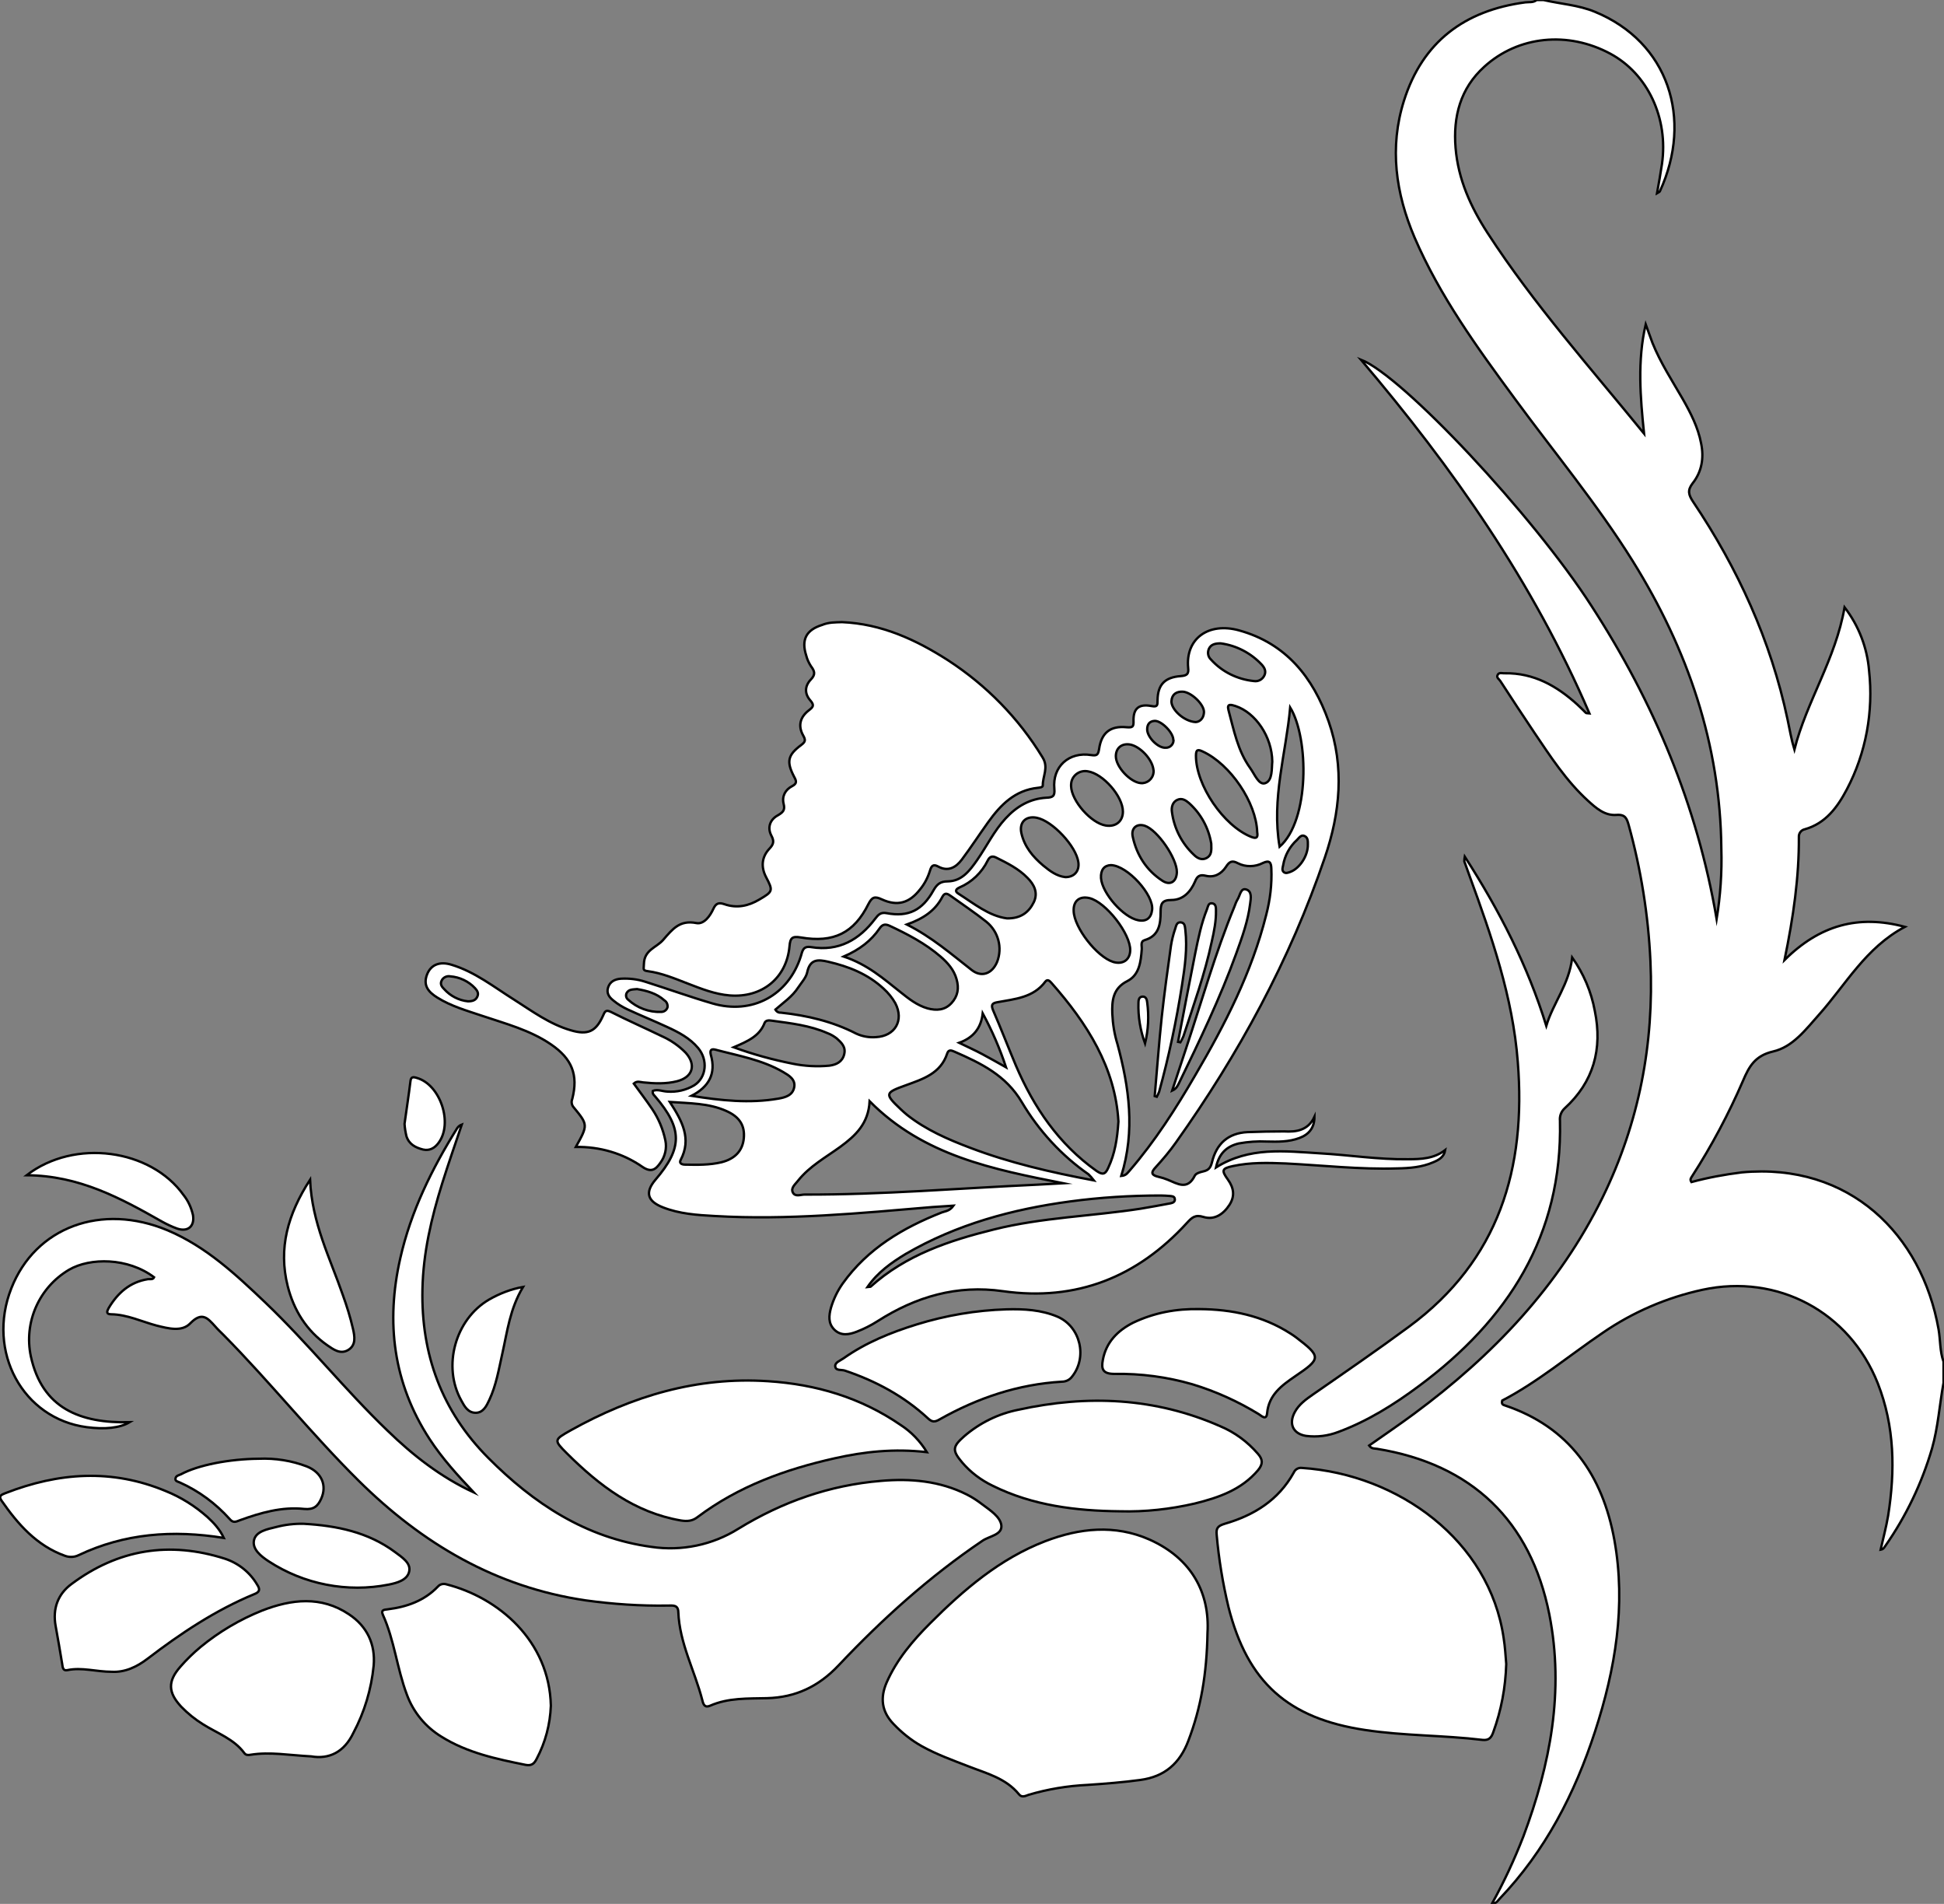 <?xml version="1.0" encoding="utf-8"?>
<!-- Generator: Adobe Illustrator 24.1.0, SVG Export Plug-In . SVG Version: 6.00 Build 0)  -->
<svg version="1.1" id="图层_1" xmlns="http://www.w3.org/2000/svg" xmlns:xlink="http://www.w3.org/1999/xlink" x="0px" y="0px"
	 viewBox="0 0 825.1 807.9" style="enable-background:new 0 0 825.1 807.9;" xml:space="preserve">
<rect x="0" y="0" width="825.1" height="807.9" fill="#808080" stroke="none"/>
<style type="text/css">
	.st0{fill:#FFFFFF;stroke:#000000;stroke-miterlimit:10;}
</style>
<path id="X009E41M2Gra4OT27" class="st0" d="M655.1,0c7.3,1.7,14.8,2.1,21.8,5c31.2,12.8,41.8,45.4,27.6,76.2
	c-0.1,0.2-0.5,0.4-1.2,0.8c0.8-4.4,1.5-8.4,2.1-12.4c2.8-19.5-6.1-38.3-21.9-46.8c-18-9.7-39.1-7.6-53.5,5.5
	c-10.2,9.2-13.3,21.2-12.2,34.5s6.4,25,13.6,36.1c19.6,30.2,43.6,57.1,66.4,85.1c-1.6-15.5-2.9-30.8,0.7-46.4c1,2.7,1.9,5.4,2.9,8
	c3.4,8.4,8.3,15.9,12.8,23.7c3.4,6,6.5,12,7.8,18.8c1.3,6.2,0.3,12.1-3.6,17c-2.3,3-1.7,4.9,0.2,7.8c19,28.3,33,58.9,40.1,92.4
	c0.9,4.2,1.6,8.5,2.9,12.8c5.2-20.5,17.5-38.4,21.3-60.4c6,7.8,9.6,17.1,10.4,26.9c1.9,17.3-1.3,34.9-9.4,50.3
	c-4,7.6-9,14.5-17.9,17c-1.5,0.3-2.6,1.7-2.5,3.3c0.1,17-2.3,33.8-6.1,52.2c14.9-14.8,31.3-19.4,51.1-14.1
	c-16.6,8.8-25,24.4-36.4,37.2c-5.7,6.4-11.2,13.8-19.6,15.7c-7.6,1.8-10.1,6.3-12.7,12.4c-6.1,14.1-13.3,27.6-21.6,40.5
	c-0.4,0.7-1.1,1.3-0.3,2.5c7-1.9,14.1-3.2,21.3-4.1c45.9-4.3,76.5,26.5,83.6,66.6c0.8,4.6,0.5,9.3,2.1,13.7v9
	c-1.7,9.3-2.3,18.8-4.9,27.9c-4.3,14.7-11,28.7-19.8,41.3c-0.5,0.7-0.8,1.4-2,1.6c1.1-4.9,2.4-9.7,3.2-14.5c3-19,2.8-37.8-4.4-56.1
	c-12-30.3-42.5-46.6-74.4-39.7c-15.2,3.3-29.6,9.5-42.4,18.3c-14.3,9.7-27.6,20.9-42.6,28.7c-0.4,1.5,0.3,1.8,0.9,2
	c27.6,9.2,41.7,29.7,46.7,57.2c5,27.8,0.4,54.8-8.2,81.2s-21.1,50.7-40.5,71c-0.8,0.8-1.2,2-3.2,2c5.1-9.2,9.5-18.7,13.3-28.5
	c11.4-30.5,17.4-61.6,11-94.1c-7.9-39.8-33-63.8-73.1-70.3c-1.1-0.2-2.3,0.1-3.4-1.4c6.4-4.5,12.9-8.9,19.1-13.5
	c33.4-24.7,61.5-54.1,80-91.8c15.5-31.7,21.9-65.2,20.3-100.3c-0.9-19.5-4-38.8-9.2-57.6c-0.8-2.8-1.4-4.7-5.2-4.4
	c-5,0.4-8.7-2.9-12.2-6.1c-9.2-8.4-15.9-18.8-22.8-29c-4.8-7.2-9.6-14.4-14.3-21.7c-0.5-0.8-1.7-1.4-1.2-2.5
	c0.6-1.4,2.1-0.7,3.1-0.8c12.3-0.2,22.1,5.4,30.8,13.3c1.2,1.1,2.4,2.3,3.6,3.5c0.2,0.2,0.6,0.1,1.5,0.2
	c-23.9-55.6-57.9-104.1-97-150.1c17.6,6.8,73,65.9,97.8,104.4C702,298,720.4,341.9,728.6,390c1.6-9.8,2.3-19.8,2-29.8
	c-0.4-44.4-14.3-84.7-37.6-122.1c-15.1-24.2-33.4-46.2-50.2-69.1c-15.9-21.6-31.7-43.4-42.4-68.2c-8-18.7-10.8-38.2-4.5-58.1
	c7.9-25,25.8-38.3,51.5-41.7c1.6-0.2,3.4,0.2,4.8-1L655.1,0z"/>
<path id="XE79CFFM2Gra4OT16" class="st0" d="M557.9,473.9c0,4.6-2.3,7.5-6.4,9c-4.5,1.7-9.2,1.6-13.8,1.5c-4-0.2-8,0.1-11.9,0.8
	c-5.1,1.2-8.4,4.2-9.7,10.2c14.2-8.9,29.2-6.9,44.1-6c12.5,0.7,24.9,2.7,37.4,2.5c5.5,0,11-0.2,15.8-3.9c-0.5,3-2.7,4.2-5.1,5.2
	c-4.8,2.1-10,2.5-15.2,2.6c-15.9,0.5-31.6-1.3-47.4-2.1c-7.5-0.3-15-0.5-22.4,1.1c-4.7,1-5,1.8-2.1,5.8c2.5,3.5,3,7,0.6,10.7
	c-2.6,4-6.4,6.5-11,5.1c-3.5-1.1-4.9,0.2-7,2.5c-21,23-46.9,33.4-78.1,29c-19.5-2.8-36.9,2.3-53.2,12.7c-2.8,1.8-5.8,3.3-8.9,4.5
	c-3.1,1.2-6.6,1.9-9.4-0.8s-2.4-6.1-1.5-9.4c1.1-3.7,2.8-7.2,5-10.3c10.6-14.8,25.5-23.6,42-30.1c1.5-0.6,3.3-0.5,5-2.9
	c-3.4,0.2-6.2,0.4-9,0.6c-30.7,2.6-61.4,5.6-92.3,3.8c-7.5-0.4-15-0.9-22.1-3.7c-6.6-2.6-7.6-6.4-3.1-11.7
	c11.6-13.5,11.5-21.7-0.1-35.3c-0.5-0.6-1.3-1.1-1-2.4c2-0.8,4,0.2,6.1,0.3c4,0.3,8-0.6,11.5-2.7c5.1-3.3,5.9-10.7,1.6-15.8
	c-3.5-4.2-8.3-6.7-13.1-8.9c-5.6-2.6-11.3-4.9-16.9-7.5c-2.1-1-4.1-2.2-5.9-3.7c-1.8-1.4-3.1-3.1-2.3-5.6c0.8-2.5,2.9-3.5,5.4-3.7
	c3.5-0.2,7,0.2,10.4,1.3c9.5,3,18.9,6.4,28.5,9.2c16.8,4.9,32.2-3.4,37.5-20c0.7-2.3,0.9-4.5,4.4-3.9c11.7,1.9,20.4-3.1,27.2-12.1
	c1.3-1.7,2.3-2.8,4.9-2.3c9.1,1.7,15.1-1.2,19.8-9.7c1.5-2.6,2.9-3.8,6.1-3.8c6-0.1,9.3-4.6,12.4-9c4.1-5.9,7.2-12.4,12.1-17.7
	c4.7-5.1,10.3-8.4,17.3-8.8c2.7-0.1,3.7-0.6,3.4-3.8c-0.9-9.4,6.2-15.8,15.6-14.3c2.6,0.4,3-0.2,3.4-2.6c1-6.9,4.8-9.9,11.7-9.2
	c2.6,0.2,3-0.2,2.9-2.8c-0.1-5.2,2.3-7.2,7.6-6.2c2.6,0.5,2.6-0.3,2.6-2.5c0.1-6.6,3.1-9.7,9.8-10.2c2.7-0.2,3.5-0.9,3.2-3.5
	c-1.2-12.4,8.6-19.5,21.6-15.9c19.9,5.5,31.4,19.9,38,38.6c6.8,19.4,4.9,38.8-1.6,57.8c-14.8,43.5-36.6,83.5-63.2,120.9
	c-2.6,3.7-5.5,7.1-8.5,10.4c-2.4,2.5-1.8,3.5,1.2,4.2c1.3,0.3,2.6,0.7,3.8,1.2c4.2,1.7,8.4,4.6,11.5-1.7c0.5-1,2.2-1.5,3.5-1.8
	c2.3-0.5,3.2-1.5,3.8-3.9c1.9-7.9,6.9-12.4,15.1-12.8c5.2-0.2,10.3-0.3,15.5-0.3C550.2,480.4,555.2,479.7,557.9,473.9z M475.9,499
	c2.2-0.2,2.7-1.4,3.5-2.2c10.8-12.5,19.7-26.4,28-40.7c12.6-21.5,23.9-43.5,30-67.8c1.7-6.5,2.5-13.1,2.2-19.8
	c-0.1-2.6-0.8-3.6-3.6-2.3c-3.3,1.7-7.3,1.8-10.6,0.1c-2.6-1.4-3.7-0.6-5.1,1.6c-2,3-5,4.6-8.6,3.7c-2.5-0.6-3.6,0.2-4.5,2.5
	c-1.9,4.4-5.1,7.8-10,7.8c-4,0-4.6,1.6-4.6,5c0,5.1-0.6,10.2-6.7,12c-2,0.6-1.2,2.4-1.3,3.9c-0.4,5.3-1,10.9-6.1,13.5
	c-6.2,3.1-6.6,8.4-6.4,13.9c0.2,4.4,0.9,8.7,2.2,12.9C479.2,461.3,481.9,479.7,475.9,499z M474.7,475.9
	c-1.3-22.8-13.2-41.6-28.5-58.9c-0.7-0.8-1.6-1.6-2.5-0.5c-5.1,6.9-13,7.4-20.5,8.8c-2.2,0.4-2.6,1.2-1.7,3.4
	c3.4,7.8,6.4,15.7,9.7,23.5c7.6,17.7,18.1,33.2,34.1,44.6c2.6,1.8,3.8,1.7,5.1-1.3C473.2,489.5,474.2,483.4,474.7,475.9L474.7,475.9
	z M464.3,500.9c-0.7-0.9-1.5-1.8-2.3-2.6c-11.5-8-21.1-18.5-28.3-30.6c-6.7-11.4-17.3-16.5-28.5-21.4c-1.2-0.5-2.6-1.2-3.2,0.8
	c-2.8,8.5-10.4,10.8-17.5,13.4c-8.9,3.2-9.2,3.6-2.1,10.3c0.9,0.8,1.7,1.6,2.6,2.3c8.1,6.4,17.4,10.4,26.9,14
	C428.5,493.4,445.7,497.4,464.3,500.9z M451.3,502.1c-29.7-5.9-59.2-11.6-82.2-34.8c-0.5,9.5-6,14.6-12.4,19.3
	c-6.2,4.5-13,8.2-17.9,14.3c-1.1,1.5-3.3,3.1-2.3,5.1c1,2,3.3,0.9,5,0.9c33,0.1,65.9-2.7,98.8-4.2
	C444.1,502.5,447.7,502.3,451.3,502.1L451.3,502.1z M329.1,428.4c0.5,0.9,1.4,1.4,2.3,1.3c11.1,1.2,21.9,3.7,32,8.9
	c2.6,1.2,5.4,1.7,8.3,1.5c8.2-0.4,12.1-7.1,8.3-14.4c-1.3-2.3-3-4.4-5-6.2c-6.7-6.2-14.8-9.4-23.5-11.4c-4.3-1-7.7-1.2-8.9,4.5
	c-0.5,2.3-2.4,4.3-3.8,6.4C336.3,422.9,332.4,425.5,329.1,428.4z M358.1,405.9c10.2,3.4,17,9.5,24.1,15.1c3.5,2.8,7,5.6,11.5,6.9
	c3.8,1,7.3,0.8,10.1-2.2s3.3-6.4,2.2-10.2c-1.1-4-3.8-7-6.8-9.6c-6.5-5.6-14-9.5-21.7-13.1c-2-0.9-3.1-0.4-4.2,1.2
	C369.8,399.1,365,402.9,358.1,405.9L358.1,405.9z M384.9,392.3c10.7,5.4,18.9,12.6,27.5,19.3c4.2,3.3,8.7,1.6,10.8-3.4
	c2.4-6.1,0.5-13-4.6-17.1c-4.8-3.8-9.9-7.2-14.9-10.8c-1.3-0.9-2.6-1.9-3.7,0.2C397,386.4,391.9,389.8,384.9,392.3L384.9,392.3z
	 M368.2,546.1c0.7-0.1,1.1,0,1.3-0.1c15-13.5,33.4-19.6,52.4-24.3c20.4-5.1,41.5-5.6,62.2-8.8c4.3-0.7,8.5-1.5,12.8-2.3
	c1-0.2,2-0.7,1.7-2c-0.2-1-1.2-1-2-1.1c-1.3-0.1-2.7-0.2-4-0.2c-12.8,0-25.6,0.8-38.3,2.5c-24.6,3.3-48.2,9.7-69.9,22.3
	C378.3,535.8,372.5,539.9,368.2,546.1z M293.5,465c12.4,2,24.6,3.3,36.8,1.2c3-0.5,6.2-1.4,6.8-4.9c0.6-3.3-2.3-5-4.7-6.4
	c-8.9-5.2-19-6.9-28.8-9.5c-2-0.5-2.3,0.5-1.9,2.2C304,455.6,300.9,461.2,293.5,465z M284.3,467.6c5.3,8.2,9.3,15.6,4.6,24.6
	c-0.8,1.5,0.6,2,1.9,2c5.2,0.1,10.3,0.2,15.4-1c5.9-1.5,9-5,9.5-10.2c0.5-5.4-1.8-9.1-7.5-11.6C300.8,468.1,292.9,468.2,284.3,467.6
	L284.3,467.6z M311.4,444.4c8.2,3,16.6,5.3,25.2,7c5,1,10.2,1.3,15.4,0.8c3-0.4,5.5-1.6,6.3-4.8s-1.2-5-3.2-6.8
	c-1.2-0.9-2.5-1.7-3.9-2.2c-7.5-3.3-15.6-4.2-23.7-5.3c-1.2-0.2-2.5-0.2-3,1C322.4,439.6,317.5,441.8,311.4,444.4L311.4,444.4z
	 M427.4,389.7c5.9,0.1,9.3-2.6,11.4-6.9c1.9-4,0.1-7.5-2.7-10.3c-3.8-3.9-8.5-6.2-13.3-8.6c-1.8-0.9-2.8-0.3-3.6,1.3
	c-2.5,5.1-6.8,9.2-12,11.4c-1.3,0.6-2.1,1.5-0.6,2.5C413.4,383.4,419.7,388.7,427.4,389.7L427.4,389.7z M533.6,353.1
	c-0.4-12.6-11.4-28.8-23.1-34.2c-2.1-1-2.9-0.9-2.9,1.8c0,12.5,11.7,29.7,23.4,34.4C533.3,356,534,355.5,533.6,353.1L533.6,353.1z
	 M543.1,359.3c12.8-11.2,12.5-46,4.5-59.1C545.8,319.9,539.6,338.8,543.1,359.3L543.1,359.3z M479.7,403.3
	c0.2-7-10.3-20.5-17.3-22.2c-4.2-1-6.9,1.2-6.7,5.5c0.2,7,9.8,19.4,16.8,21.6C476.6,409.4,479.6,407.3,479.7,403.3L479.7,403.3z
	 M452.2,372.2c3.8,0,6-2.6,5.5-6.3c-0.9-6.8-11-17.6-17.7-18.9c-4.6-0.9-7.5,1.9-6.5,6.5c1.3,5.8,4.9,10.1,9.3,13.8
	C445.6,369.6,448.5,371.8,452.2,372.2L452.2,372.2z M476.6,344.4c0-6.5-8.4-16.1-14.9-17.1c-3.3-0.6-6.4,1.5-7,4.7
	c-0.1,0.5-0.1,1-0.1,1.6c0.2,6.3,8.5,15.7,14.7,16.7C473.6,351,476.6,348.5,476.6,344.4L476.6,344.4z M540,323.2
	c-0.1-10.6-7.1-20.8-15.6-23.6c-1.7-0.5-3.8-1.3-3,1.7c2.3,8.5,3.9,17.2,9.2,24.6c1.9,2.6,3.7,7.5,6.5,6.4
	C540.2,331.1,539.7,326,540,323.2L540,323.2z M471.5,367.1c-2.8,0.1-4.4,2-4.2,5.5c0.5,6.5,9.5,16.7,15.8,17.9
	c3.5,0.7,5.5-1,5.9-4.4C489.8,379.8,478.6,367.3,471.5,367.1L471.5,367.1z M499.5,370.1c0.1-5.8-8.2-17.9-13.6-19.7
	c-3.4-1.1-6,1-5.1,4.8c1.7,7.7,5.8,14.1,12.5,18.5C496.6,375.9,499.4,374.2,499.5,370.1L499.5,370.1z M514.1,358
	c-1.1-6.7-4.4-12.7-9.4-17.2c-1.4-1.2-3-2.3-5-1.4s-2.6,3.1-2.3,5.1c0.9,7,4.2,13.4,9.3,18.2c1.4,1.4,3.3,2.5,5.4,1.4
	C514.3,362.9,514.2,360.9,514.1,358z M518.1,273c-2.3,0-4.1,0.4-5,2.3c-0.7,1.6-0.4,3.4,0.9,4.6c4.7,5.2,11.2,8.4,18.2,9.1
	c1.9,0.3,3.7-0.7,4.5-2.5c0.8-1.8-0.1-3.3-1.2-4.5C530.9,277.1,524.8,273.9,518.1,273z M473.6,320.9c0,4.5,6.1,11,10.5,11.4
	c2.7,0.3,5.2-1.7,5.5-4.5c0.1-0.5,0-1.1-0.1-1.6c-0.7-4.2-5.4-9.2-9.5-10.2C476.4,315.2,473.6,317.2,473.6,320.9L473.6,320.9z
	 M427,452.9c-2.6-7.9-5.9-15.5-9.9-22.9c-0.7,6.2-3.9,10.3-10,12.5c3.7,1.8,6.8,3.2,9.8,4.8S422.9,450.6,427,452.9L427,452.9z
	 M507.4,306.4c1.5,0,3.4-1.2,3.6-4c0.3-3.3-5.3-8.7-9-8.9c-2.7-0.1-4.6,1.1-4.8,4C497,300.9,502.4,306.1,507.4,306.4L507.4,306.4z
	 M270.4,419.7c-1.8,0.2-3.6,0-4.5,1.8c-0.4,1-0.1,2.1,0.7,2.7c3.8,3.5,8.9,5.4,14,5.2c1.2,0,2.3-0.7,2.7-1.9c0.2-1.2-0.3-2.4-1.3-3
	C278.7,421.5,274.5,420.4,270.4,419.7L270.4,419.7z M555.1,358.4c0-1.3,0.1-2.9-1.3-3.6c-1.5-0.8-2.4,0.7-3.3,1.6
	c-3.1,2.8-5.2,6.6-5.9,10.8c-0.2,1-0.6,2,0.2,2.8c0.9,0.8,1.9,0.3,2.8,0C551.7,368.5,555.2,363,555.1,358.4z M498,314
	c0-3.2-5.1-8.2-7.9-8.1c-2.2,0.1-3.2,1.5-3.2,3.6c0,3.3,4.6,8,7.8,7.8c1.8,0.1,3.3-1.3,3.4-3.1C498,314.1,498,314,498,314z"/>
<path id="XB6D21FM2Gra6OT29" class="st0" d="M201.1,633.3c-6.8-7.2-13.4-14.4-18.8-22.7c-15.4-23.7-18.6-49.5-12.4-76.7
	c4.5-19.9,13.4-37.9,24.1-55.1c0.5-0.8,1.2-1.3,2-1.6c-2.8,8.3-5.7,16.6-8.3,24.9c-4.6,14.7-8.1,29.6-8.4,45
	c-0.6,27.6,8.2,51.7,27.9,71.5c19.3,19.4,41.4,34,69.3,37.8c12.8,1.9,25.9-0.8,36.9-7.7c18.6-11.4,38.7-18.5,60.5-20.3
	c12.6-1.1,25,0,36.5,5.8c2.4,1.2,4.6,2.7,6.7,4.3c3.2,2.4,7.4,5.1,7.9,8.7c0.5,4.1-5.1,4.6-8,6.6c-22.5,15.2-42.5,33.2-61.1,52.9
	c-8.4,8.9-18.2,13.6-30.4,13.9c-8.1,0.2-16.4-0.2-24.1,3.2c-2.3,1-2.9-0.6-3.3-2.3c-3.2-12.5-9.7-24.2-10.2-37.5
	c-0.1-3.1-2.4-2.7-4.4-2.7c-11.7,0.2-23.3-0.6-34.9-2.2c-38.2-5.6-69.4-24.1-96.4-50.8c-20-19.8-37.6-41.9-57.4-61.9
	c-1.2-1.2-2.4-2.3-3.5-3.6c-3.1-3.4-5.5-6.4-10.5-1.3c-3.6,3.8-9.4,2.2-14.3,1c-6.4-1.7-12.5-4.7-19.3-4.8c-2.3,0-1.8-1.3-1.1-2.6
	c3.8-6.4,9-11.1,16.7-12.3c0.9-0.1,2.1,0.3,2.6-0.8c-11.1-8.4-27.2-8.4-36.1-3.2c-12.7,7.5-19.3,22.3-16.2,36.8
	C17.9,597.6,34,604,55,603.5c-4.2,2.5-10.6,3.1-18.2,2.1c-27.1-3.6-42.6-32-32-58.9c10.2-26,38.3-36.4,66.4-24.6
	c16.3,6.9,28.9,18.7,41.5,30.7c18.1,17.3,33.7,36.9,51.7,54.2C175.3,617.6,187.1,626.8,201.1,633.3z"/>
<path id="XE79CFFM2Gra6OT17" class="st0" d="M357.4,264c16.7,0.7,31.3,7.4,45,16.2c16.3,10.6,30,24.6,40.1,41.2
	c2.7,4.3,0,8,0.1,11.9c0,0.8-1.3,0.9-2.1,1c-9.7,1-15.8,7.2-21.1,14.6c-3.8,5.3-7.3,10.7-11.2,15.9c-2.5,3.3-5.8,5.2-10,2.9
	c-2.2-1.2-2.9-0.2-3.5,1.8c-0.9,2.9-2.3,5.6-4.2,7.9c-4.5,5.8-9.6,7.3-16.3,4.2c-3-1.4-4.1-0.9-5.6,2c-6.1,12.3-14.8,16.6-28.7,14.2
	c-3.6-0.6-4.5,0.1-4.8,3.7c-1.2,13.6-11.8,22-25.4,20.9c-6.2-0.5-12-2.8-17.7-5c-5.7-2.2-11.1-4.5-17.1-5.3c-2.3-0.3-1.6-1-1.6-3
	c0.1-6.1,5.4-7,8.2-10.3c4-4.6,7-8.5,14.1-7.1c3.2,0.6,5.8-3,7.2-6.1c1.1-2.4,2.4-2.7,4.7-1.9c5.2,1.8,10.1,0.8,14.8-2
	c5.8-3.4,5.9-3.7,2.8-9.6c-2.2-4.3-1.8-8.5,1.5-12c1.7-1.8,2.1-3.1,0.8-5.5c-1.8-3.4-0.6-6.8,2.7-8.6c2.2-1.3,3.2-2.2,2.5-4.9
	c-0.8-3.2,0.7-6,3.6-7.5c2.1-1.1,1.9-2.1,0.9-3.9c-3.4-6.5-2.8-9.3,3-13.6c1.9-1.4,1.8-2.2,0.8-4c-2.3-4.1-1.3-7.8,2.3-10.6
	c1.8-1.4,2.6-2.1,0.8-4.2c-2.6-2.9-2.5-6.2,0.2-9c2-2.1,1.6-3.5,0-5.6c-0.9-1.4-1.6-2.9-2-4.5c-2.2-6.8,0-10.9,6.7-13
	C351.8,264,354.6,264.1,357.4,264z"/>
<path id="XB6D21FM2Gra4OT28_2_" class="st0" d="M512.5,692.9c-0.3,17.5-2.8,31.8-8.1,45.7c-3.6,9.6-10,15.3-20.4,16.7
	c-7.4,1-14.9,1.6-22.4,2.1c-8.5,0.4-16.9,1.8-25,4.2c-1.4,0.5-2.9,1.3-4.1-0.2c-5.6-6.9-13.9-8.9-21.5-11.9
	c-6.7-2.6-13.4-5-19.7-8.5c-4.5-2.5-8.6-5.8-12.1-9.5c-5-5.2-5.7-11-2.9-17.5c4.3-9.8,11.1-17.8,18.5-25.2
	c14.3-14.3,29.6-27.4,48.8-34.8c14.6-5.6,29.6-7.2,44.3-0.7C506,661.4,513.5,676.2,512.5,692.9z"/>
<path id="XB6D21FM2Gra3OT28_2_" class="st0" d="M639.3,706.1c-0.3,9.9-2.1,19.6-5.5,28.9c-0.8,2.3-1.8,3.6-4.6,3.3
	c-16.5-2-33.3-1.7-49.8-4.2c-32.7-4.9-49.9-20.2-58-52.2c-2.4-10-4.1-20.3-5-30.6c-0.3-2.9,0.5-3.8,3.4-4.7
	c12.4-3.6,22.8-10,29.3-21.7c0.6-1.4,2-2.2,3.5-2c40.9,2.7,79.6,30.8,85.6,72.2C638.8,698.8,639,702.5,639.3,706.1z"/>
<path id="X009E41M2Gra8OT27" class="st0" d="M621.7,363.5c14.8,23,26.7,46.3,34.6,71.8c2.9-9.7,9.7-17.6,11-29
	c4.8,6.8,8.1,14.5,9.6,22.7c3.3,16.1-0.5,30.1-12.8,41.3c-1.5,1.4-2.2,3.3-2,5.3c1.1,48.7-22.1,84.5-59.8,112.5
	c-10.6,7.9-21.8,14.9-34.2,19.5c-4.4,1.7-9.1,2.3-13.8,1.7c-5.5-0.9-7.4-5.1-4.8-10c1.8-3.4,4.8-5.5,7.8-7.6
	c13.7-9.5,27.4-18.9,40.8-28.8c38.2-28.2,49.7-67.2,46.1-112.3c-2.1-27.4-11.1-53.3-20.5-79c-0.7-2-1.5-4.1-2.2-6.1
	C621.5,364.8,621.6,364.1,621.7,363.5z"/>
<path id="XB6D21FM2Gra3OT28_1_" class="st0" d="M393.4,616.2c-14-1.6-26.6-0.2-39.1,2.6c-21,4.7-40.9,11.9-58.3,25
	c-2.2,1.7-4.4,1.8-7,1.4c-19.7-3.4-34.6-14.8-48.3-28.4c-5.7-5.7-5.7-5.8,1.6-9.9c26-14.5,53.6-22.8,83.7-20.8
	c20.3,1.3,39.3,6.9,56.3,18.6C386.8,607.6,390.6,611.6,393.4,616.2z"/>
<path id="XB6D21FM2Gra3OT28" class="st0" d="M475.3,641.3c-18.6-0.2-36.9-2.4-53.9-10.8c-5-2.4-9.4-5.7-13-9.9
	c-4.3-5.1-4.2-6.7,0.8-11.1c6.6-5.7,14.5-9.6,23.1-11.3c29.2-6.4,57.9-5.2,85.6,7c6.2,2.6,11.6,6.6,16,11.7c2.1,2.4,2.2,4.3,0.1,6.9
	c-7.1,8.4-16.8,11.7-26.9,14.2C496.7,640.4,486,641.6,475.3,641.3z"/>
<path id="XF37FFFM2Gra4OT20_5_" class="st0" d="M132.1,745.3c-9.4-0.5-17.5-2-25.7-0.7c-1,0.2-2.1,0.2-2.7-0.7
	c-4.4-6-11.5-8.4-17.5-12.2c-3.4-2.1-6.5-4.6-9.3-7.5c-5.6-6-5.8-10.8-0.3-17c2.6-3,5.5-5.8,8.5-8.3c7.9-6.5,16.7-11.7,26.2-15.5
	c12.4-4.8,25-6.3,36.8,1.6c7.7,5.1,11.3,12.7,10.5,21.8c-1,10-3.9,19.7-8.6,28.5C146.1,743.5,139.7,746.6,132.1,745.3z"/>
<path id="XF37FFFM2Gra4OT20_4_" class="st0" d="M233.8,723.8c-0.3,7.9-2.3,15.5-6,22.5c-1,2-2.1,3.1-4.7,2.6
	c-12.4-2.5-24.8-5.1-35.8-12c-6.7-4.1-11.9-10.4-14.6-17.8c-4.2-11.1-5.3-23.1-10.2-33.9c-0.9-2.1,0.5-2.1,2-2.3
	c8.1-1,15.6-3.6,21.4-9.7c0.9-1,2.3-1.3,3.6-0.9C211.6,677.9,233.2,696.3,233.8,723.8z"/>
<path id="XB6D21FM2Gra4OT28_1_" class="st0" d="M427.2,555.6c7.4-0.2,14.7,0.2,21.6,3.1c9.8,4.2,12.9,17.3,6.1,25.6
	c-1,1.3-2.6,2-4.2,2c-18.6,1.1-35.8,6.9-51.9,16c-2.2,1.3-3.3,1.1-5-0.5c-10.2-9.4-22.1-15.8-35.2-20.2c-1.4-0.5-4,0.2-4.1-1.9
	c-0.1-1.6,2.1-2.3,3.5-3.3c9.5-6.7,20.1-11,31.1-14.4C401.4,558.2,414.2,556,427.2,555.6z"/>
<path id="XF37FFFM2Gra4OT20_3_" class="st0" d="M47.4,709.4c-6.5,0-12.6-2-18.8-0.7c-1.9,0.4-2-1.2-2.2-2.6
	c-0.9-5.4-1.8-10.8-2.8-16.2c-1.3-7.2,0.9-13.4,6.7-17.7c19.8-14.8,41.6-18.3,65.1-10.8c5.8,1.9,10.7,5.8,13.8,11.1
	c1.3,2,1,3.1-1.4,4c-16.4,6.8-31.1,16.6-45.1,27.3C58,707.4,53,709.7,47.4,709.4z"/>
<path id="X7FF9FFM2Gra2OT7" class="st0" d="M244.4,486.7c5.2-9.3,5.2-9.4-0.9-16.8c-0.9-1-1.1-2.4-0.6-3.6c2.6-10.2-0.1-17-9-23.1
	c-8.9-6.1-19.3-8.8-29.4-12.2c-6.5-2.2-13-4-18.9-7.7c-3.7-2.3-6.2-5.1-4.3-9.9c1.6-4,5.3-5.6,10.4-4c9.9,3,17.9,9.4,26.5,14.8
	c7.7,4.9,15.1,10.4,24.1,13c7.1,2.1,10.6,0.6,13.6-6.1c0.8-1.8,1.1-2.8,3.4-1.7c7.1,3.6,14.4,6.8,21.6,10.3
	c3.8,1.7,7.3,4.1,10.2,7.1c4.5,5.1,2.9,10.3-3.7,12c-4.7,1.2-9.6,1-14.4,0.5c-1.2-0.1-2.6-0.8-4,0.5c2.6,3.6,5.3,7.1,7.8,10.8
	c2.7,4,4.6,8.5,5.6,13.3c0.7,3.3-0.1,6.8-2.1,9.5c-2,2.9-3.9,4.3-7.7,1.7C264.4,489.4,254.5,486.5,244.4,486.7z M198.6,424.9
	c1.9,0,3.3-0.4,4-2c0.7-1.5-0.1-2.6-1-3.6c-2.7-2.9-6.5-4.7-10.5-5c-1.5-0.3-3.1,0.5-3.7,1.9c-0.7,1.5,0.2,2.6,1.1,3.5
	C191.1,422.6,194.7,424.5,198.6,424.9z"/>
<path id="XB6D21FM2Gra4OT28" class="st0" d="M509.1,555.5c13.7,0.1,26.8,2.8,38.5,10.3c0.8,0.5,1.7,1.1,2.5,1.7
	c10.7,8.2,10.7,9-0.4,16.5c-5.7,3.9-11.2,7.9-11.9,15.7c-0.3,3.2-2.4,1.1-3.5,0.4c-8.8-5.4-18.3-9.7-28.2-12.7
	c-10.7-3.1-21.9-4.6-33.1-4.4c-4.9,0-5.7-2-4.9-6c1.4-7.5,6.3-12.4,12.8-15.7C489.9,557,499.3,555.3,509.1,555.5z"/>
<path id="XF37FFFM2Gra4OT20_2_" class="st0" d="M95,652.6c-21.8-3.5-42.2-1.9-61.6,7.3c-1.8,0.9-3.9,1-5.8,0.3
	c-12-4.3-20-13.4-27-23.5c-1.4-2.1,0.3-2.5,1.7-3.1c22.6-8.8,45.2-10.4,68-0.9c6.5,2.6,12.5,6.4,17.7,11
	C90.7,646.2,93.2,648.8,95,652.6z"/>
<path id="XF37FFFM2Gra4OT20_1_" class="st0" d="M128.9,646.6c14,0.8,27.4,3.5,38.9,12.1c2.8,2.1,6.6,4.5,5.9,8
	c-0.7,3.8-5.2,5-8.7,5.7c-17.6,3.5-36-0.1-51-9.9c-3.2-2.1-7-5.1-6.2-8.9c0.8-3.8,5.6-4.7,9.3-5.6
	C120.9,647,124.9,646.5,128.9,646.6z"/>
<path id="XF37FFFM2Gra4OT20" class="st0" d="M109.8,619c7-0.3,14,0.8,20.5,3.3c6.2,2.5,8.6,8,6,13.7c-1.4,3.1-3.1,4.7-7.2,4.3
	c-9.4-1-18.5,1.6-27.3,4.8c-1.6,0.6-2.8,1.3-4.3-0.5c-5.9-6.6-13.1-11.9-21.1-15.5c-0.8-0.4-2.2-0.5-1.9-1.8
	c0.2-1.1,1.4-1.3,2.3-1.7C84,621.7,97.3,619.1,109.8,619z"/>
<path id="X81B540M2Gra5OT4_3_" class="st0" d="M131.6,500.6c0.8,18.4,8.5,33.3,13.9,48.9c1.7,4.7,3.2,9.5,4.3,14.3
	c0.7,3.1,1.5,7-2.1,9.1c-3.3,1.9-6.2-0.3-8.7-2c-8.9-6.2-14.3-14.9-16.9-25.2C118.1,529.7,122.1,515.3,131.6,500.6z"/>
<path id="X81B540M2Gra5OT4_2_" class="st0" d="M11.3,498.7c20.4-15.7,52.7-11.1,66.6,8.4c2,2.5,3.3,5.4,4,8.5
	c0.8,4.8-2.2,7.3-6.8,5.7c-2.2-0.8-4.3-1.8-6.3-2.9C51.2,508.4,33.5,498.8,11.3,498.7z"/>
<path id="X81B540M2Gra5OT4_1_" class="st0" d="M222,546.1c-5.6,9.3-6.7,19-8.8,28.3c-1.5,6.7-2.6,13.4-5.5,19.6
	c-1.2,2.6-2.6,5.5-5.8,5.5c-3.3,0-4.8-2.8-6.1-5.2c-8.1-14.5-2.6-34.4,11.7-42.8C212,548.9,216.9,547,222,546.1z"/>
<path id="X81B540M2Gra5OT4" class="st0" d="M171.7,476.9c0.9-6.5,1.8-12.3,2.5-18c0.2-2,1.1-2,2.7-1.5c10,2.8,15.5,19.3,9.2,27.6
	c-1.6,2.2-3.8,3.4-6.5,2.8c-3.2-0.8-6-2.2-7.1-5.7C172.1,480.4,171.8,478.6,171.7,476.9z"/>
<path id="X2382D6M2Gra6OT13_3_" class="st0" d="M497.5,462.8c2.1-6.3,4-12.1,5.9-17.9c6.7-20.1,12.4-40.5,20.5-60.1
	c0.4-1.1,0.8-2.2,1.4-3.2c1-1.6,1.3-4.8,3.5-4.2c2.7,0.7,2.1,3.9,1.8,6.1c-0.9,7.3-3.4,14.2-5.9,21.1c-6.8,18.8-15.5,36.9-24.2,54.8
	C499.9,460.5,499.5,461.9,497.5,462.8z"/>
<path id="X2382D6M2Gra6OT13_2_" class="st0" d="M490.1,465.1c1-11.2,1.8-22.5,3-33.7c1.1-10.1,2.5-20.1,3.9-30.1
	c0.4-2.5,1-4.9,1.8-7.2c0.4-1.2,0.6-2.9,2.4-2.7s1.7,1.9,1.9,3.2c0.9,7.9-0.2,15.6-1.4,23.3c-2.4,15.3-5.6,30.4-9.7,45.3
	c-0.3,0.7-0.6,1.5-1,2.2L490.1,465.1z"/>
<path id="X2382D6M2Gra6OT13_1_" class="st0" d="M500,442.1c2.4-12.5,4.8-25.1,7.3-37.6c1.3-6.4,2.6-12.7,5-18.7c0.4-1,0.5-2.6,2-2.5
	c1.8,0.1,1.8,1.8,1.8,3c0.1,4.5-0.8,8.9-1.8,13.3c-2.9,13.7-7.7,26.8-12,40.1c-0.4,0.9-0.8,1.8-1.3,2.6L500,442.1z"/>
<path id="X2382D6M2Gra6OT13" class="st0" d="M486,442.8c-2-5.5-3-11.4-2.8-17.3c0-1.1,0.2-2.5,1.7-2.6s1.9,1.3,2,2.4
	C487.7,431.1,487.4,437,486,442.8z"/>
</svg>
